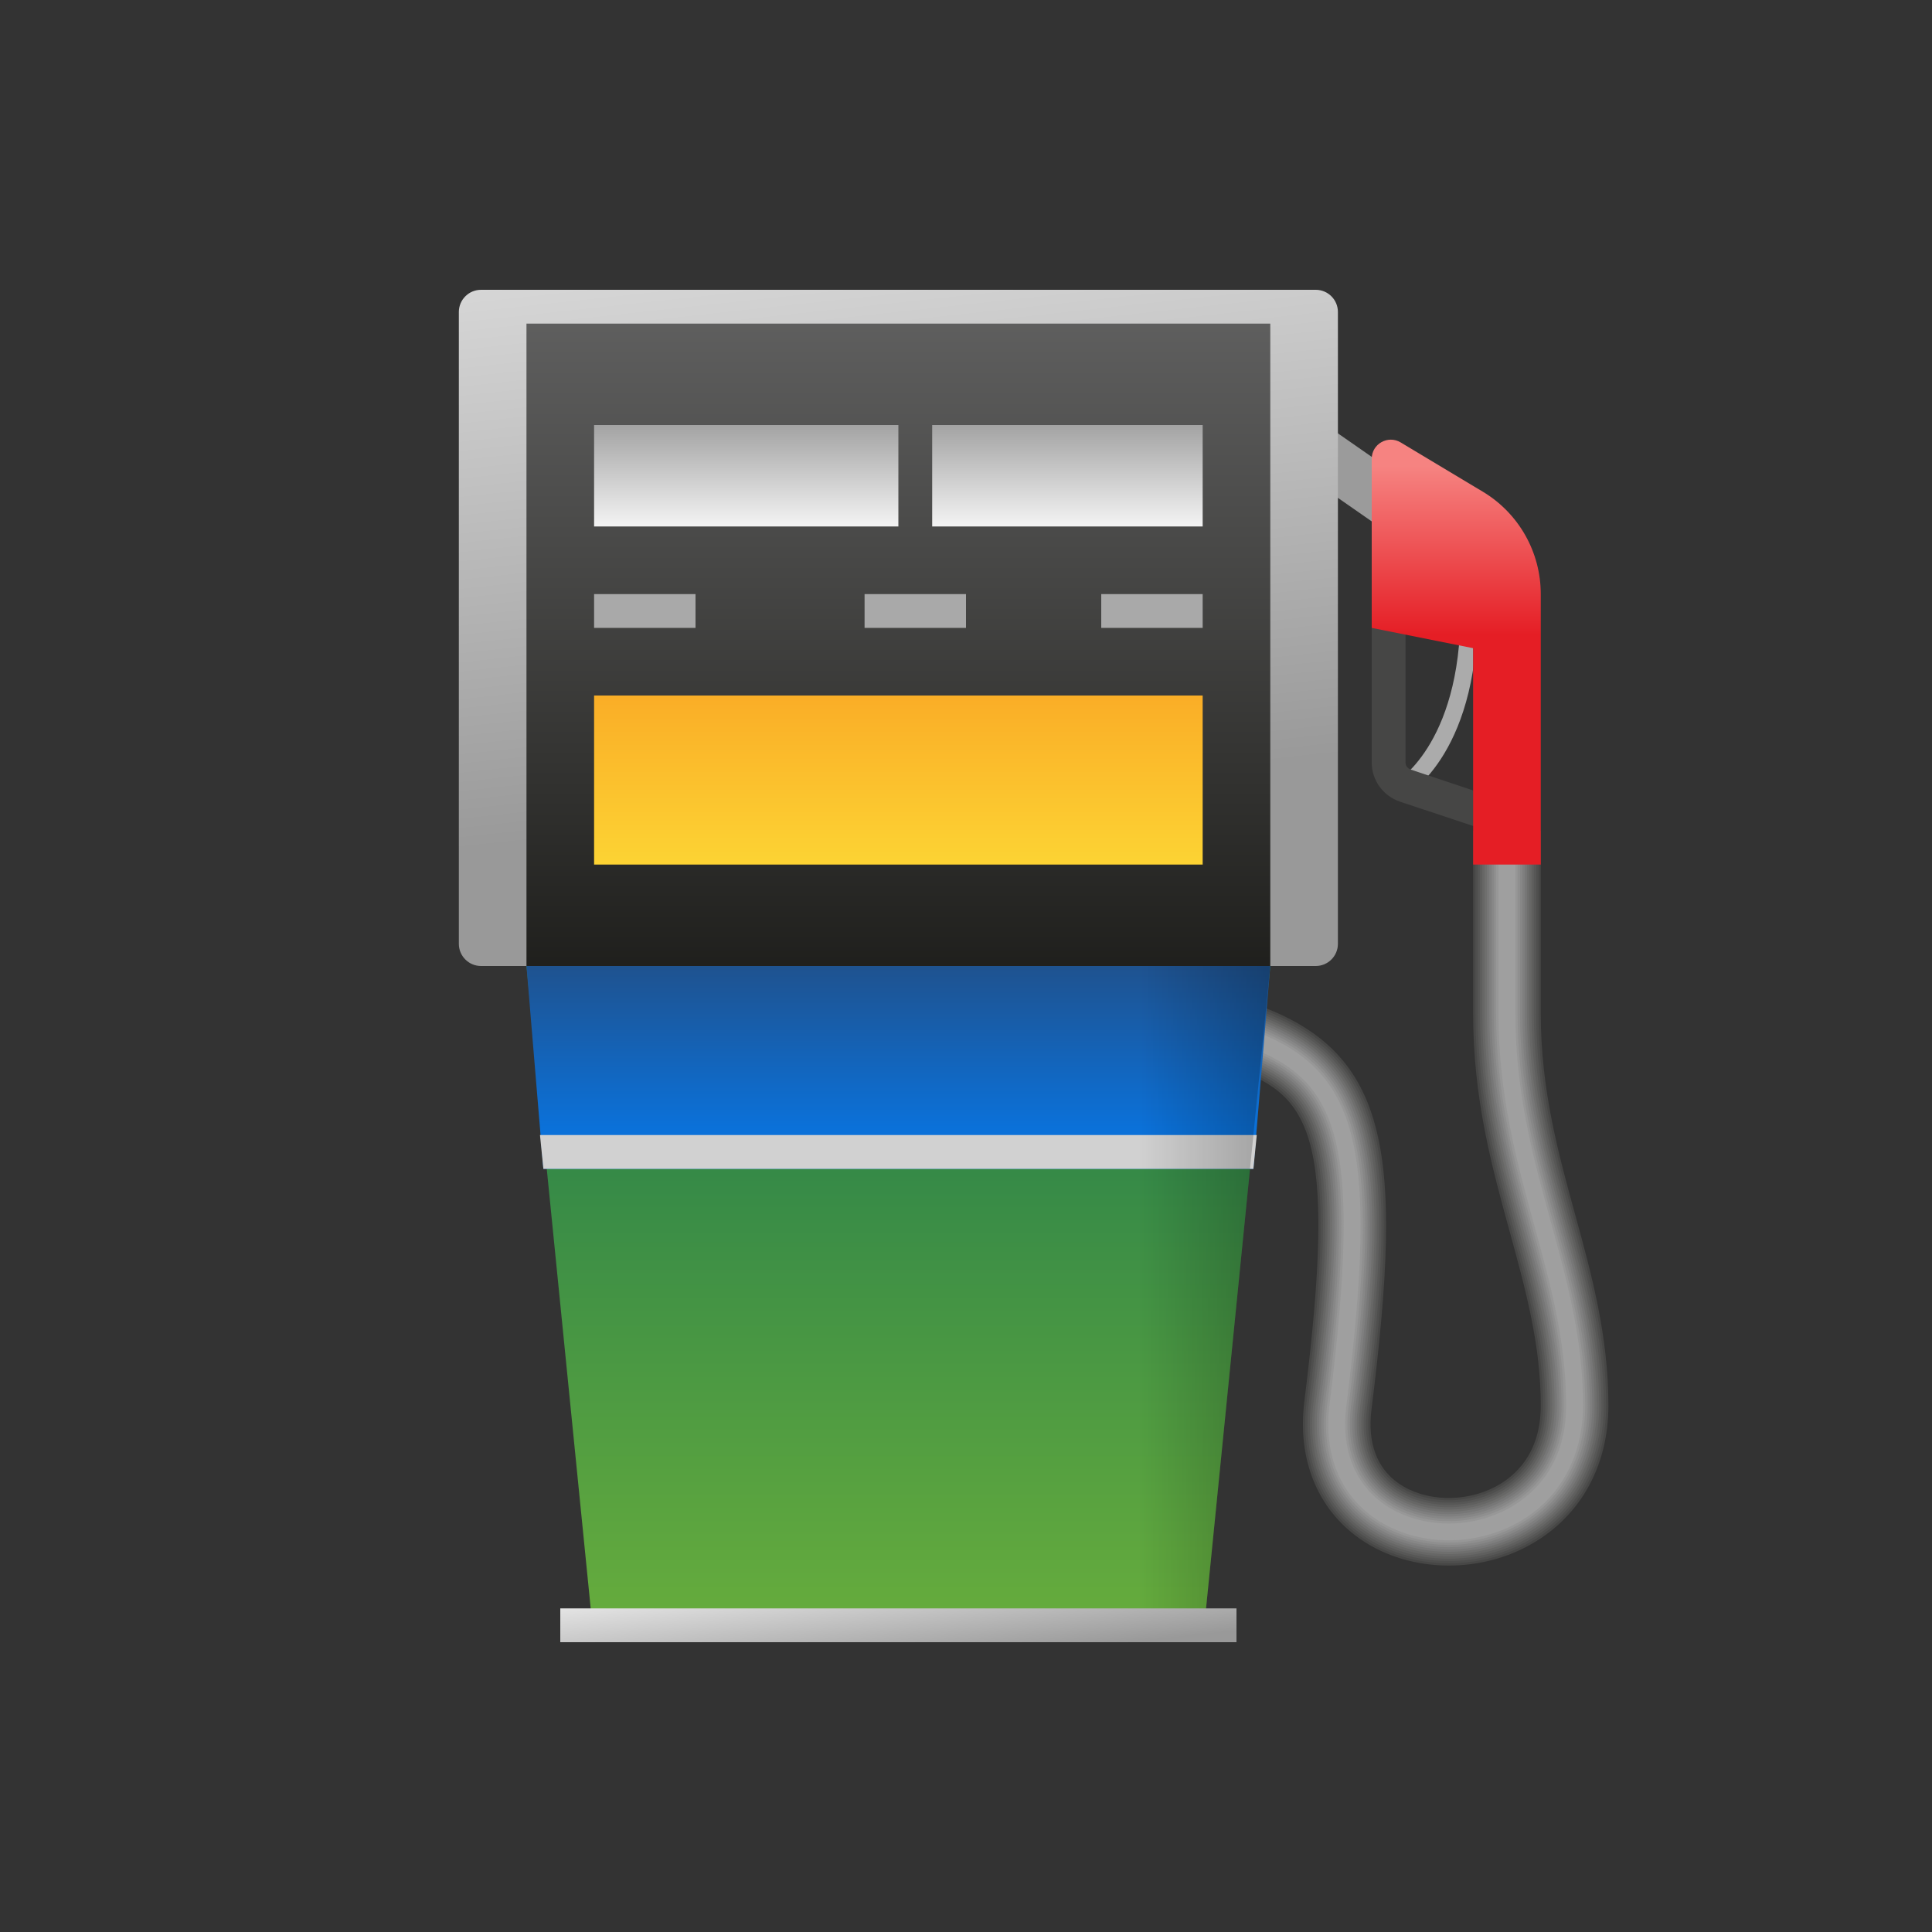 <svg id='Fuel_Pump_24' width='24' height='24' viewBox='0 0 24 24' xmlns='http://www.w3.org/2000/svg' xmlns:xlink='http://www.w3.org/1999/xlink'><rect x="0" y="0" width="24" height="24" fill="#333333" stroke="none"/><rect width='24' height='24' stroke='none' fill='#000000' opacity='0'/>


<g transform="matrix(0.42 0 0 0.42 12 12)" >
<g style="" >
<g transform="matrix(1 0 0 1 13.94 -7.98)" >
<path style="stroke: none; stroke-width: 1; stroke-dasharray: none; stroke-linecap: butt; stroke-dashoffset: 0; stroke-linejoin: miter; stroke-miterlimit: 4; fill: rgb(171,171,171); fill-rule: nonzero; opacity: 1;" transform=" translate(-37.94, -16.02)" d="M 36.998 18.968 L 36.751 18.533 C 36.771 18.521 38.758 17.32 38.618 13.091 L 39.118 13.075 C 39.268 17.633 37.091 18.915 36.998 18.968 z" stroke-linecap="round" />
</g>
<g transform="matrix(1 0 0 1 13.35 6.87)" >
<path style="stroke: none; stroke-width: 1; stroke-dasharray: none; stroke-linecap: butt; stroke-dashoffset: 0; stroke-linejoin: miter; stroke-miterlimit: 4; fill: rgb(71,71,70); fill-rule: nonzero; opacity: 1;" transform=" translate(-37.35, -30.87)" d="M 38.281 41.733 C 37.339 41.733 36.411 41.469 35.661 40.949 C 34.396 40.072 33.794 38.587 34.008 36.876 C 35.015 28.821 34.172 27.757 31.691 26.951 L 32.309 25.049 C 36.545 26.425 36.956 29.409 35.992 37.124 C 35.87 38.1 36.15 38.854 36.801 39.307 C 37.57 39.838 38.74 39.879 39.649 39.406 C 40.266 39.083 41 38.403 41 37 C 41 35.203 40.556 33.588 40.087 31.878 C 39.552 29.933 39 27.921 39 25.417 L 39 20 L 41 20 L 41 25.417 C 41 27.651 41.516 29.53 42.015 31.348 C 42.5 33.11 43 34.934 43 37 C 43 38.849 42.117 40.371 40.577 41.177 C 39.865 41.55 39.068 41.733 38.281 41.733 z" stroke-linecap="round" />
</g>
<g transform="matrix(1 0 0 1 13.32 6.83)" >
<path style="stroke: none; stroke-width: 1; stroke-dasharray: none; stroke-linecap: butt; stroke-dashoffset: 0; stroke-linejoin: miter; stroke-miterlimit: 4; fill: rgb(79,79,78); fill-rule: nonzero; opacity: 1;" transform=" translate(-37.32, -30.83)" d="M 38.281 41.665 C 37.352 41.665 36.439 41.405 35.7 40.893 C 34.456 40.03 33.865 38.571 34.075 36.884 C 35.083 28.823 34.245 27.709 31.712 26.886 L 32.288 25.113 C 36.46 26.468 36.891 29.382 35.925 37.115 C 35.8 38.116 36.09 38.895 36.763 39.362 C 37.553 39.908 38.749 39.951 39.682 39.465 C 40.302 39.141 41.069 38.445 41.069 36.999 C 41.069 35.193 40.624 33.573 40.153 31.859 C 39.62 29.918 39.069 27.911 39.069 25.416 L 39.069 20 L 40.933 20 L 40.933 25.417 C 40.933 27.661 41.45 29.544 41.951 31.366 C 42.436 33.131 42.933 34.943 42.933 37 C 42.933 38.822 42.063 40.323 40.546 41.116 C 39.843 41.484 39.057 41.665 38.281 41.665 z" stroke-linecap="round" />
</g>
<g transform="matrix(1 0 0 1 13.3 6.8)" >
<path style="stroke: none; stroke-width: 1; stroke-dasharray: none; stroke-linecap: butt; stroke-dashoffset: 0; stroke-linejoin: miter; stroke-miterlimit: 4; fill: rgb(87,87,86); fill-rule: nonzero; opacity: 1;" transform=" translate(-37.3, -30.8)" d="M 38.281 41.598 C 37.366 41.598 36.466 41.342 35.739 40.838 C 34.515 39.989 33.935 38.556 34.143 36.894 C 35.152 28.826 34.319 27.662 31.733 26.823 L 32.267 25.18 C 36.376 26.515 36.826 29.359 35.857 37.109 C 35.729 38.135 36.03 38.939 36.724 39.421 C 37.535 39.982 38.758 40.027 39.713 39.528 C 40.336 39.202 41.137 38.491 41.137 37.002 C 41.137 35.187 40.691 33.563 40.219 31.844 C 39.687 29.908 39.137 27.905 39.137 25.419 L 39.137 20 L 40.864 20 L 40.864 25.417 C 40.864 27.67 41.383 29.558 41.884 31.384 C 42.37 33.152 42.864 34.952 42.864 37 C 42.864 38.796 42.007 40.275 40.514 41.056 C 39.821 41.419 39.046 41.598 38.281 41.598 z" stroke-linecap="round" />
</g>
<g transform="matrix(1 0 0 1 13.27 6.77)" >
<path style="stroke: none; stroke-width: 1; stroke-dasharray: none; stroke-linecap: butt; stroke-dashoffset: 0; stroke-linejoin: miter; stroke-miterlimit: 4; fill: rgb(95,95,94); fill-rule: nonzero; opacity: 1;" transform=" translate(-37.27, -30.77)" d="M 38.281 41.53 C 37.38 41.53 36.494 41.278 35.778 40.782 C 34.574 39.947 34.006 38.541 34.211 36.902 C 35.22 28.827 34.392 27.614 31.754 26.757 L 32.246 25.244 C 36.291 26.558 36.76 29.332 35.789 37.099 C 35.657 38.15 35.97 38.979 36.685 39.475 C 37.518 40.051 38.766 40.097 39.744 39.587 C 40.371 39.259 41.204 38.532 41.204 37.001 C 41.204 35.176 40.757 33.548 40.284 31.825 C 39.753 29.893 39.204 27.895 39.204 25.418 L 39.204 20 L 40.795 20 L 40.795 25.417 C 40.795 27.679 41.315 29.572 41.817 31.402 C 42.304 33.173 42.795 34.961 42.795 37 C 42.795 38.77 41.952 40.226 40.481 40.996 C 39.799 41.354 39.035 41.53 38.281 41.53 z" stroke-linecap="round" />
</g>
<g transform="matrix(1 0 0 1 13.25 6.73)" >
<path style="stroke: none; stroke-width: 1; stroke-dasharray: none; stroke-linecap: butt; stroke-dashoffset: 0; stroke-linejoin: miter; stroke-miterlimit: 4; fill: rgb(103,103,102); fill-rule: nonzero; opacity: 1;" transform=" translate(-37.25, -30.73)" d="M 38.28 41.462 C 37.393 41.462 36.521 41.214 35.816 40.725 C 34.632 39.904 34.076 38.524 34.278 36.91 C 35.288 28.828 34.465 27.566 31.775 26.692 L 32.224 25.309 C 36.206 26.602 36.694 29.306 35.721 37.091 C 35.586 38.167 35.91 39.021 36.645 39.531 C 37.499 40.122 38.773 40.17 39.775 39.647 C 40.405 39.317 41.272 38.574 41.272 37 C 41.272 35.166 40.824 33.534 40.349 31.805 C 39.819 29.877 39.272 27.884 39.272 25.417 L 39.272 20 L 40.727 20 L 40.727 25.417 C 40.727 27.688 41.248 29.585 41.752 31.42 C 42.239 33.194 42.727 34.97 42.727 37 C 42.727 38.744 41.897 40.178 40.45 40.935 C 39.777 41.288 39.024 41.462 38.28 41.462 z" stroke-linecap="round" />
</g>
<g transform="matrix(1 0 0 1 13.23 6.7)" >
<path style="stroke: none; stroke-width: 1; stroke-dasharray: none; stroke-linecap: butt; stroke-dashoffset: 0; stroke-linejoin: miter; stroke-miterlimit: 4; fill: rgb(111,111,110); fill-rule: nonzero; opacity: 1;" transform=" translate(-37.23, -30.7)" d="M 38.28 41.394 C 37.407 41.394 36.549 41.15 35.855 40.669 C 34.691 39.862 34.147 38.509 34.346 36.918 C 35.357 28.83 34.539 27.517 31.796 26.627 L 32.203 25.374 C 36.121 26.647 36.629 29.28 35.653 37.083 C 35.515 38.184 35.85 39.063 36.606 39.588 C 37.481 40.194 38.782 40.244 39.806 39.708 C 40.44 39.376 41.339 38.618 41.339 37.001 C 41.339 35.158 40.889 33.521 40.414 31.788 C 39.886 29.865 39.339 27.876 39.339 25.418 L 39.339 20 L 40.657 20 L 40.657 25.417 C 40.657 27.698 41.179 29.599 41.684 31.438 C 42.172 33.214 42.657 34.979 42.657 37 C 42.657 38.718 41.84 40.13 40.417 40.875 C 39.755 41.223 39.013 41.394 38.28 41.394 z" stroke-linecap="round" />
</g>
<g transform="matrix(1 0 0 1 13.21 6.66)" >
<path style="stroke: none; stroke-width: 1; stroke-dasharray: none; stroke-linecap: butt; stroke-dashoffset: 0; stroke-linejoin: miter; stroke-miterlimit: 4; fill: rgb(119,119,119); fill-rule: nonzero; opacity: 1;" transform=" translate(-37.21, -30.66)" d="M 38.28 41.326 C 37.421 41.326 36.576 41.086 35.895 40.613 C 34.751 39.82 34.219 38.493 34.414 36.926 C 35.426 28.831 34.612 27.469 31.818 26.561 L 32.183 25.437 C 36.038 26.689 36.564 29.252 35.587 37.072 C 35.446 38.198 35.791 39.102 36.569 39.641 C 37.466 40.262 38.792 40.313 39.84 39.766 C 40.477 39.433 41.41 38.658 41.41 36.999 C 41.41 35.147 40.959 33.506 40.482 31.768 C 39.955 29.849 39.41 27.865 39.41 25.416 L 39.41 20 L 40.592 20 L 40.592 25.417 C 40.592 27.707 41.116 29.613 41.622 31.456 C 42.111 33.235 42.592 34.988 42.592 37 C 42.592 38.691 41.789 40.082 40.388 40.815 C 39.733 41.157 39.002 41.326 38.28 41.326 z" stroke-linecap="round" />
</g>
<g transform="matrix(1 0 0 1 13.18 6.63)" >
<path style="stroke: none; stroke-width: 1; stroke-dasharray: none; stroke-linecap: butt; stroke-dashoffset: 0; stroke-linejoin: miter; stroke-miterlimit: 4; fill: rgb(127,127,127); fill-rule: nonzero; opacity: 1;" transform=" translate(-37.18, -30.63)" d="M 38.28 41.258 C 37.435 41.258 36.604 41.022 35.934 40.557 C 34.81 39.778 34.289 38.477 34.482 36.935 C 35.495 28.833 34.686 27.422 31.839 26.497 L 32.162 25.503 C 35.953 26.734 36.499 29.227 35.519 37.065 C 35.375 38.216 35.731 39.145 36.53 39.699 C 37.448 40.335 38.801 40.388 39.871 39.828 C 40.512 39.493 41.478 38.702 41.478 37 C 41.478 35.138 41.026 33.493 40.548 31.751 C 40.022 29.837 39.478 27.857 39.478 25.417 L 39.478 20 L 40.523 20 L 40.523 25.417 C 40.523 27.716 41.048 29.627 41.555 31.474 C 42.045 33.256 42.523 34.997 42.523 37 C 42.523 38.665 41.733 40.034 40.356 40.754 C 39.711 41.092 38.99 41.258 38.28 41.258 z" stroke-linecap="round" />
</g>
<g transform="matrix(1 0 0 1 13.16 6.59)" >
<path style="stroke: none; stroke-width: 1; stroke-dasharray: none; stroke-linecap: butt; stroke-dashoffset: 0; stroke-linejoin: miter; stroke-miterlimit: 4; fill: rgb(135,135,135); fill-rule: nonzero; opacity: 1;" transform=" translate(-37.16, -30.59)" d="M 38.279 41.19 C 37.447 41.19 36.631 40.958 35.972 40.501 C 34.869 39.736 34.359 38.462 34.549 36.943 C 35.563 28.834 34.759 27.374 31.86 26.432 L 32.141 25.568 C 35.869 26.778 36.433 29.201 35.452 37.057 C 35.305 38.234 35.672 39.187 36.492 39.755 C 37.431 40.406 38.81 40.461 39.904 39.888 C 40.548 39.551 41.547 38.745 41.547 37 C 41.547 35.129 41.094 33.48 40.614 31.733 C 40.089 29.823 39.547 27.848 39.547 25.417 L 39.547 20 L 40.456 20 L 40.456 25.417 C 40.456 27.725 40.982 29.64 41.491 31.493 C 41.981 33.278 42.456 35.007 42.456 37 C 42.456 38.639 41.679 39.985 40.325 40.694 C 39.689 41.026 38.979 41.19 38.279 41.19 z" stroke-linecap="round" />
</g>
<g transform="matrix(1 0 0 1 13.13 6.56)" >
<path style="stroke: none; stroke-width: 1; stroke-dasharray: none; stroke-linecap: butt; stroke-dashoffset: 0; stroke-linejoin: miter; stroke-miterlimit: 4; fill: rgb(143,143,143); fill-rule: nonzero; opacity: 1;" transform=" translate(-37.13, -30.56)" d="M 38.279 41.122 C 37.461 41.122 36.659 40.894 36.011 40.445 C 34.928 39.693 34.43 38.446 34.617 36.952 C 35.631 28.837 34.833 27.326 31.881 26.367 L 32.12 25.633 C 35.784 26.823 36.368 29.175 35.384 37.048 C 35.234 38.25 35.612 39.228 36.452 39.811 C 37.413 40.476 38.817 40.533 39.934 39.949 C 40.582 39.61 41.614 38.788 41.614 37 C 41.614 35.12 41.16 33.466 40.679 31.715 C 40.156 29.81 39.614 27.839 39.614 25.417 L 39.614 20 L 40.387 20 L 40.387 25.417 C 40.387 27.734 40.914 29.654 41.424 31.511 C 41.915 33.298 42.387 35.016 42.387 37 C 42.387 38.613 41.624 39.937 40.293 40.633 C 39.667 40.961 38.968 41.122 38.279 41.122 z" stroke-linecap="round" />
</g>
<g transform="matrix(1 0 0 1 13.11 6.53)" >
<path style="stroke: none; stroke-width: 1; stroke-dasharray: none; stroke-linecap: butt; stroke-dashoffset: 0; stroke-linejoin: miter; stroke-miterlimit: 4; fill: rgb(151,151,151); fill-rule: nonzero; opacity: 1;" transform=" translate(-37.11, -30.53)" d="M 38.279 41.054 C 37.475 41.054 36.686 40.83 36.05 40.389 C 34.987 39.651 34.501 38.431 34.684 36.96 C 35.699 28.838 34.905 27.278 31.901 26.302 L 32.097 25.698 C 35.698 26.867 36.301 29.149 35.314 37.04 C 35.16 38.267 35.549 39.269 36.411 39.867 C 37.393 40.547 38.824 40.606 39.964 40.009 C 40.615 39.668 41.68 38.83 41.68 37 C 41.68 35.111 41.225 33.453 40.742 31.697 C 40.22 29.796 39.679 27.83 39.679 25.417 L 39.679 20 L 40.315 20 L 40.315 25.417 C 40.315 27.744 40.844 29.668 41.355 31.529 C 41.847 33.319 42.315 35.025 42.315 37 C 42.315 38.587 41.565 39.889 40.257 40.573 C 39.645 40.896 38.957 41.054 38.279 41.054 z" stroke-linecap="round" />
</g>
<g transform="matrix(1 0 0 1 13.09 6.49)" >
<path style="stroke: none; stroke-width: 1; stroke-dasharray: none; stroke-linecap: butt; stroke-dashoffset: 0; stroke-linejoin: miter; stroke-miterlimit: 4; fill: rgb(159,159,159); fill-rule: nonzero; opacity: 1;" transform=" translate(-37.09, -30.49)" d="M 38.279 40.986 C 37.489 40.986 36.714 40.766 36.089 40.333 C 35.046 39.609 34.571 38.415 34.752 36.969 C 35.768 28.84 34.979 27.231 31.923 26.238 L 32.077 25.763 C 35.614 26.911 36.236 29.123 35.248 37.032 C 35.091 38.284 35.491 39.311 36.374 39.924 C 37.377 40.619 38.834 40.68 39.997 40.07 C 40.652 39.727 41.75 38.874 41.75 37.001 C 41.75 35.103 41.293 33.44 40.81 31.68 C 40.289 29.784 39.75 27.822 39.75 25.418 L 39.75 20 L 40.25 20 L 40.25 25.417 C 40.25 27.753 40.78 29.682 41.292 31.547 C 41.785 33.34 42.25 35.034 42.25 37 C 42.25 38.561 41.513 39.841 40.229 40.513 C 39.623 40.83 38.946 40.986 38.279 40.986 z" stroke-linecap="round" />
</g>
<g transform="matrix(1 0 0 1 11 -14.8)" >
<polygon style="stroke: none; stroke-width: 1; stroke-dasharray: none; stroke-linecap: butt; stroke-dashoffset: 0; stroke-linejoin: miter; stroke-miterlimit: 4; fill: rgb(155,155,155); fill-rule: nonzero; opacity: 1;" points="1.36,1.9 -1.99,-0.43 -1.36,-1.9 1.99,0.43 " />
</g>
<g transform="matrix(1 0 0 1 -2 -10)" >
<linearGradient id="SVGID_xYakGh1tLx1ZzfU_mpdTNa_12" gradientUnits="userSpaceOnUse" gradientTransform="matrix(1 0 0 1 0 0)" x1="22.555" y1="19.137" x2="19.594" y2="-8.278">
<stop offset="0%" style="stop-color:rgb(153,153,153);stop-opacity: 1"/>
<stop offset="100%" style="stop-color:rgb(255,255,255);stop-opacity: 1"/>
</linearGradient>
<path style="stroke: none; stroke-width: 1; stroke-dasharray: none; stroke-linecap: butt; stroke-dashoffset: 0; stroke-linejoin: miter; stroke-miterlimit: 4; fill: url(#SVGID_xYakGh1tLx1ZzfU_mpdTNa_12); fill-rule: nonzero; opacity: 1;" transform=" translate(-22, -14)" d="M 34.344 24 L 9.656 24 C 9.294 24 9 23.706 9 23.344 L 9 4.656 C 9 4.294 9.294 4 9.656 4 L 34.344 4 C 34.706 4 35 4.294 35 4.656 L 35 23.344 C 35 23.706 34.706 24 34.344 24 z" stroke-linecap="round" />
</g>
<g transform="matrix(1 0 0 1 -2 -9.5)" >
<linearGradient id="SVGID_xYakGh1tLx1ZzfU_mpdTNb_13" gradientUnits="userSpaceOnUse" gradientTransform="matrix(1 0 0 1 -22 -14.5)" x1="22" y1="2.667" x2="22" y2="26.667">
<stop offset="0%" style="stop-color:rgb(102,102,102);stop-opacity: 1"/>
<stop offset="99.9%" style="stop-color:rgb(23,23,20);stop-opacity: 1"/>
</linearGradient>
<rect style="stroke: none; stroke-width: 1; stroke-dasharray: none; stroke-linecap: butt; stroke-dashoffset: 0; stroke-linejoin: miter; stroke-miterlimit: 4; fill: url(#SVGID_xYakGh1tLx1ZzfU_mpdTNb_13); fill-rule: nonzero; opacity: 1;" x="-11" y="-9.5" rx="0" ry="0" width="22" height="19" />
</g>
<g transform="matrix(1 0 0 1 -2 10)" >
<linearGradient id="SVGID_xYakGh1tLx1ZzfU_mpdTNc_14" gradientUnits="userSpaceOnUse" gradientTransform="matrix(1 0 0 1 -22 -34)" x1="22" y1="53" x2="22" y2="29">
<stop offset="0%" style="stop-color:rgb(137,197,53);stop-opacity: 1"/>
<stop offset="100%" style="stop-color:rgb(50,135,72);stop-opacity: 1"/>
</linearGradient>
<polygon style="stroke: none; stroke-width: 1; stroke-dasharray: none; stroke-linecap: butt; stroke-dashoffset: 0; stroke-linejoin: miter; stroke-miterlimit: 4; fill: url(#SVGID_xYakGh1tLx1ZzfU_mpdTNc_14); fill-rule: nonzero; opacity: 1;" points="9,10 -9,10 -11,-10 11,-10 " />
</g>
<g transform="matrix(1 0 0 1 -2 3)" >
<linearGradient id="SVGID_xYakGh1tLx1ZzfU_mpdTNd_15" gradientUnits="userSpaceOnUse" gradientTransform="matrix(1 0 0 1 -22 -27)" x1="22" y1="28.8" x2="22" y2="22.197">
<stop offset="0%" style="stop-color:rgb(11,113,217);stop-opacity: 1"/>
<stop offset="100%" style="stop-color:rgb(38,71,116);stop-opacity: 1"/>
</linearGradient>
<polygon style="stroke: none; stroke-width: 1; stroke-dasharray: none; stroke-linecap: butt; stroke-dashoffset: 0; stroke-linejoin: miter; stroke-miterlimit: 4; fill: url(#SVGID_xYakGh1tLx1ZzfU_mpdTNd_15); fill-rule: nonzero; opacity: 1;" points="10.5,3 11,-3 -11,-3 -10.5,3 " />
</g>
<g transform="matrix(1 0 0 1 -2 -5.5)" >
<linearGradient id="SVGID_xYakGh1tLx1ZzfU_mpdTNe_16" gradientUnits="userSpaceOnUse" gradientTransform="matrix(-1 0 0 -1 24 19.5)" x1="24" y1="16.386" x2="24" y2="22.702">
<stop offset="0%" style="stop-color:rgb(253,216,53);stop-opacity: 1"/>
<stop offset="100%" style="stop-color:rgb(249,168,37);stop-opacity: 1"/>
</linearGradient>
<polygon style="stroke: none; stroke-width: 1; stroke-dasharray: none; stroke-linecap: butt; stroke-dashoffset: 0; stroke-linejoin: miter; stroke-miterlimit: 4; fill: url(#SVGID_xYakGh1tLx1ZzfU_mpdTNe_16); fill-rule: nonzero; opacity: 1;" points="-9,-2.5 9,-2.5 9,2.5 -9,2.5 " />
</g>
<g transform="matrix(1 0 0 1 -6.5 -14.5)" >
<linearGradient id="SVGID_xYakGh1tLx1ZzfU_mpdTNf_17" gradientUnits="userSpaceOnUse" gradientTransform="matrix(1 0 0 1 -17.5 -9.5)" x1="17.5" y1="7.632" x2="17.5" y2="11.421">
<stop offset="0%" style="stop-color:rgb(153,153,153);stop-opacity: 1"/>
<stop offset="100%" style="stop-color:rgb(255,255,255);stop-opacity: 1"/>
</linearGradient>
<rect style="stroke: none; stroke-width: 1; stroke-dasharray: none; stroke-linecap: butt; stroke-dashoffset: 0; stroke-linejoin: miter; stroke-miterlimit: 4; fill: url(#SVGID_xYakGh1tLx1ZzfU_mpdTNf_17); fill-rule: nonzero; opacity: 1;" x="-4.5" y="-1.5" rx="0" ry="0" width="9" height="3" />
</g>
<g transform="matrix(1 0 0 1 3 -14.5)" >
<linearGradient id="SVGID_xYakGh1tLx1ZzfU_mpdTNg_18" gradientUnits="userSpaceOnUse" gradientTransform="matrix(1 0 0 1 -27 -9.5)" x1="27" y1="7.632" x2="27" y2="11.421">
<stop offset="0%" style="stop-color:rgb(153,153,153);stop-opacity: 1"/>
<stop offset="100%" style="stop-color:rgb(255,255,255);stop-opacity: 1"/>
</linearGradient>
<rect style="stroke: none; stroke-width: 1; stroke-dasharray: none; stroke-linecap: butt; stroke-dashoffset: 0; stroke-linejoin: miter; stroke-miterlimit: 4; fill: url(#SVGID_xYakGh1tLx1ZzfU_mpdTNg_18); fill-rule: nonzero; opacity: 1;" x="-4" y="-1.5" rx="0" ry="0" width="8" height="3" />
</g>
<g transform="matrix(1 0 0 1 -9.5 -10.5)" >
<rect style="stroke: none; stroke-width: 1; stroke-dasharray: none; stroke-linecap: butt; stroke-dashoffset: 0; stroke-linejoin: miter; stroke-miterlimit: 4; fill: rgb(169,169,169); fill-rule: nonzero; opacity: 1;" x="-1.5" y="-0.5" rx="0" ry="0" width="3" height="1" />
</g>
<g transform="matrix(1 0 0 1 5.5 -10.5)" >
<rect style="stroke: none; stroke-width: 1; stroke-dasharray: none; stroke-linecap: butt; stroke-dashoffset: 0; stroke-linejoin: miter; stroke-miterlimit: 4; fill: rgb(169,169,169); fill-rule: nonzero; opacity: 1;" x="-1.5" y="-0.5" rx="0" ry="0" width="3" height="1" />
</g>
<g transform="matrix(1 0 0 1 -1.5 -10.5)" >
<rect style="stroke: none; stroke-width: 1; stroke-dasharray: none; stroke-linecap: butt; stroke-dashoffset: 0; stroke-linejoin: miter; stroke-miterlimit: 4; fill: rgb(169,169,169); fill-rule: nonzero; opacity: 1;" x="-1.5" y="-0.5" rx="0" ry="0" width="3" height="1" />
</g>
<g transform="matrix(1 0 0 1 14 -8.4)" >
<path style="stroke: none; stroke-width: 1; stroke-dasharray: none; stroke-linecap: butt; stroke-dashoffset: 0; stroke-linejoin: miter; stroke-miterlimit: 4; fill: rgb(70,70,69); fill-rule: nonzero; opacity: 1;" transform=" translate(-38, -15.6)" d="M 40 20.193 L 36.836 19.139 C 36.336 18.971 36 18.505 36 17.979 L 36 11 L 40 11 L 40 20.193 z M 37 12 L 37 17.979 C 37 18.075 37.062 18.16 37.153 18.19 L 39 18.807 L 39 12 L 37 12 z" stroke-linecap="round" />
</g>
<g transform="matrix(1 0 0 1 14.5 -9.28)" >
<linearGradient id="SVGID_xYakGh1tLx1ZzfU_mpdTNh_19" gradientUnits="userSpaceOnUse" gradientTransform="matrix(1 0 0 1 0 0)" x1="38.5" y1="9.216" x2="38.5" y2="14.216">
<stop offset="0%" style="stop-color:rgb(246,131,129);stop-opacity: 1"/>
<stop offset="100%" style="stop-color:rgb(229,30,37);stop-opacity: 1"/>
</linearGradient>
<path style="stroke: none; stroke-width: 1; stroke-dasharray: none; stroke-linecap: butt; stroke-dashoffset: 0; stroke-linejoin: miter; stroke-miterlimit: 4; fill: url(#SVGID_xYakGh1tLx1ZzfU_mpdTNh_19); fill-rule: nonzero; opacity: 1;" transform=" translate(-38.5, -14.72)" d="M 39.285 9.971 L 36.856 8.514 C 36.479 8.288 36 8.559 36 8.998 L 36 14 L 39 14.6 L 39 21 L 41 21 L 41 15 L 41 13 L 41 13 C 41 11.759 40.349 10.609 39.285 9.971 z" stroke-linecap="round" />
</g>
<g transform="matrix(1 0 0 1 -2 5.5)" >
<polygon style="stroke: none; stroke-width: 1; stroke-dasharray: none; stroke-linecap: butt; stroke-dashoffset: 0; stroke-linejoin: miter; stroke-miterlimit: 4; fill: rgb(209,209,209); fill-rule: nonzero; opacity: 1;" points="-10.6,-0.5 -10.5,0.5 10.5,0.5 10.6,-0.5 " />
</g>
<g transform="matrix(1 0 0 1 3.5 10)" >
<linearGradient id="SVGID_xYakGh1tLx1ZzfU_mpdTNi_20" gradientUnits="userSpaceOnUse" gradientTransform="matrix(1 0 0 1 -27.5 -34)" x1="29" y1="34" x2="44.001" y2="34">
<stop offset="0.7%" style="stop-color:rgb(0,0,0);stop-opacity: 0"/>
<stop offset="89.3%" style="stop-color:rgb(0,0,0);stop-opacity: 0.8"/>
</linearGradient>
<polygon style="stroke: none; stroke-width: 1; stroke-dasharray: none; stroke-linecap: butt; stroke-dashoffset: 0; stroke-linejoin: miter; stroke-miterlimit: 4; fill: url(#SVGID_xYakGh1tLx1ZzfU_mpdTNi_20); fill-rule: nonzero; opacity: 1;" points="-5.5,-10 -5.5,10 3.5,10 5.5,-10 " />
</g>
<g transform="matrix(1 0 0 1 -2 19.5)" >
<linearGradient id="SVGID_xYakGh1tLx1ZzfU_mpdTNj_21" gradientUnits="userSpaceOnUse" gradientTransform="matrix(1 0 0 1 -22 -43.5)" x1="22.133" y1="44.728" x2="21.72" y2="40.908">
<stop offset="0%" style="stop-color:rgb(153,153,153);stop-opacity: 1"/>
<stop offset="100%" style="stop-color:rgb(255,255,255);stop-opacity: 1"/>
</linearGradient>
<rect style="stroke: none; stroke-width: 1; stroke-dasharray: none; stroke-linecap: butt; stroke-dashoffset: 0; stroke-linejoin: miter; stroke-miterlimit: 4; fill: url(#SVGID_xYakGh1tLx1ZzfU_mpdTNj_21); fill-rule: nonzero; opacity: 1;" x="-10" y="-0.5" rx="0" ry="0" width="20" height="1" />
</g>
</g>
</g>
</svg>